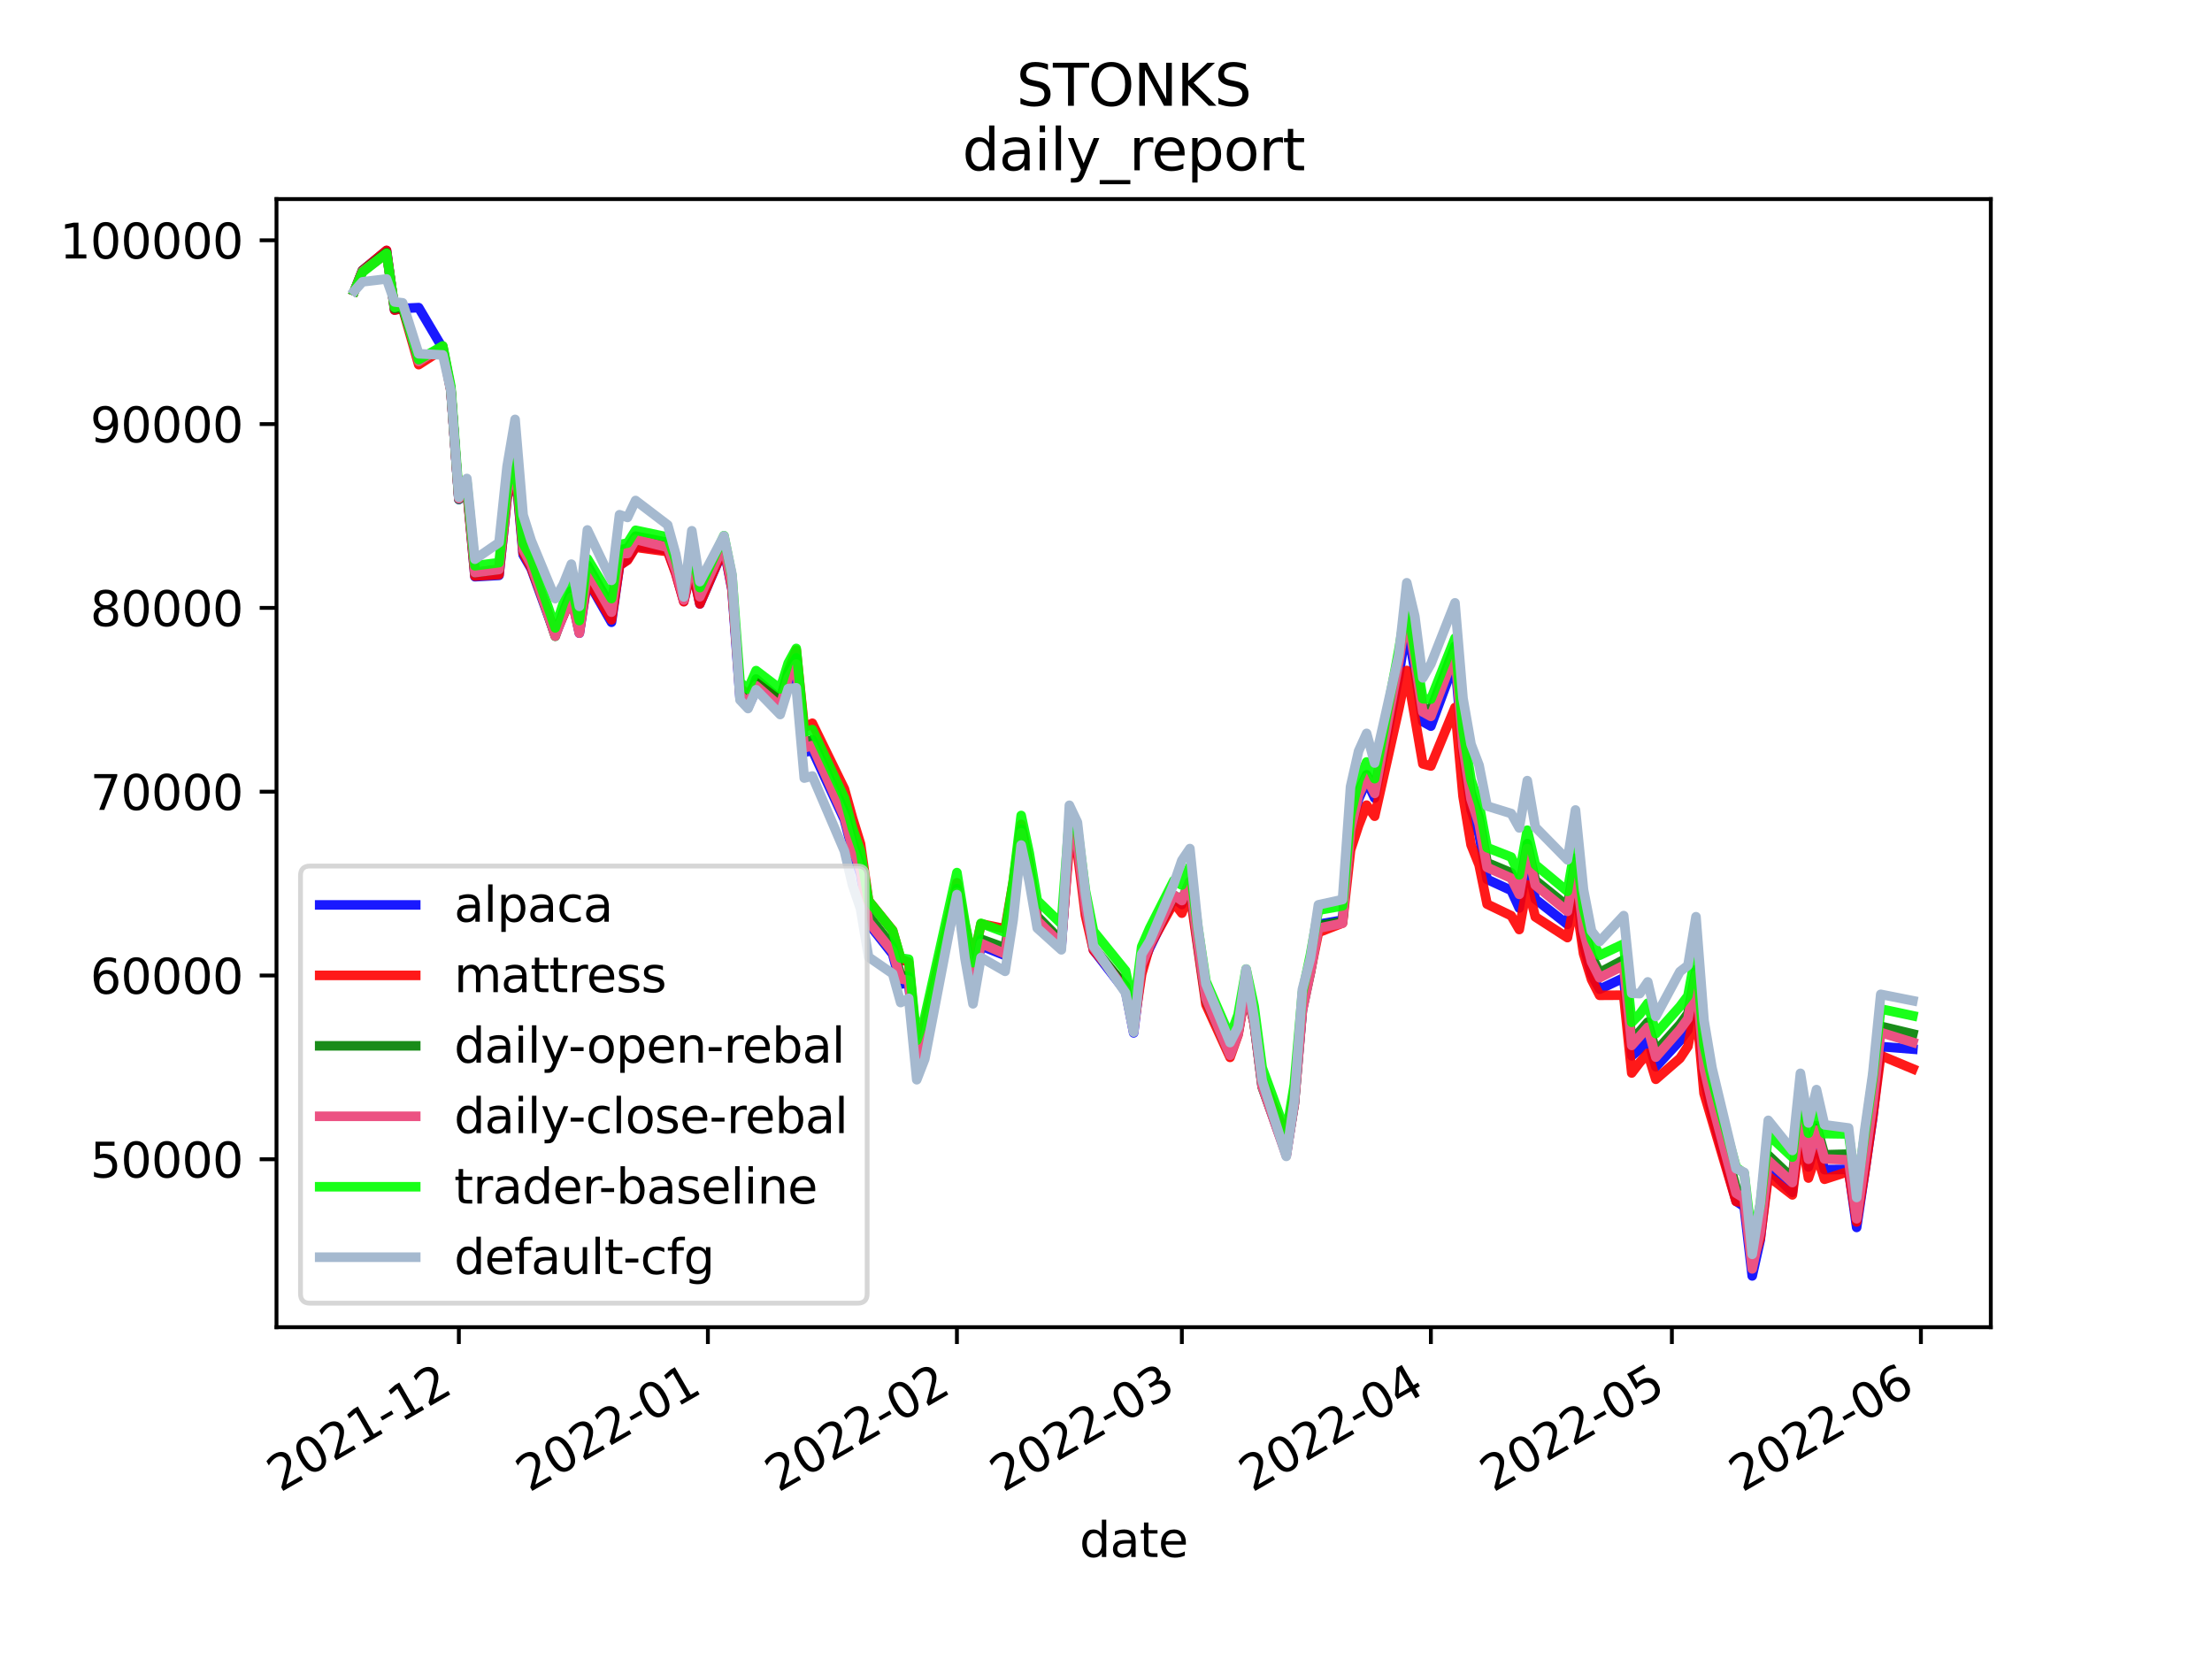 <?xml version="1.0" encoding="utf-8" standalone="no"?>
<!DOCTYPE svg PUBLIC "-//W3C//DTD SVG 1.1//EN"
  "http://www.w3.org/Graphics/SVG/1.1/DTD/svg11.dtd">
<svg height="345.6pt" version="1.1" viewBox="0 0 460.8 345.6" width="460.8pt" xmlns="http://www.w3.org/2000/svg" xmlns:xlink="http://www.w3.org/1999/xlink">
 <defs>
  <style type="text/css">*{stroke-linecap:butt;stroke-linejoin:round;}</style>
 </defs>
 <g id="figure_1">
  <g id="patch_1">
   <path d="M 0 345.6 
L 460.8 345.6 
L 460.8 0 
L 0 0 
z
" style="fill:#ffffff;"/>
  </g>
  <g id="axes_1">
   <g id="patch_2">
    <path d="M 57.6 276.48 
L 414.72 276.48 
L 414.72 41.472 
L 57.6 41.472 
z
" style="fill:#ffffff;"/>
   </g>
   <g id="matplotlib.axis_1">
    <g id="xtick_1">
     <g id="line2d_1">
      <defs>
       <path d="M 0 0 
L 0 3.5 
" id="m786da0895c" style="stroke:#000000;stroke-width:0.8;"/>
      </defs>
      <g>
       <use style="stroke:#000000;stroke-width:0.8;" x="95.588" xlink:href="#m786da0895c" y="276.48"/>
      </g>
     </g>
     <g id="text_1">
      <!-- 2021-12 -->
      <g transform="translate(58.363 310.952)rotate(-30)scale(0.1 -0.1)">
       <defs>
        <path d="M 1228 531 
L 3431 531 
L 3431 0 
L 469 0 
L 469 531 
Q 828 903 1448 1529 
Q 2069 2156 2228 2338 
Q 2531 2678 2651 2914 
Q 2772 3150 2772 3378 
Q 2772 3750 2511 3984 
Q 2250 4219 1831 4219 
Q 1534 4219 1204 4116 
Q 875 4013 500 3803 
L 500 4441 
Q 881 4594 1212 4672 
Q 1544 4750 1819 4750 
Q 2544 4750 2975 4387 
Q 3406 4025 3406 3419 
Q 3406 3131 3298 2873 
Q 3191 2616 2906 2266 
Q 2828 2175 2409 1742 
Q 1991 1309 1228 531 
z
" id="DejaVuSans-32" transform="scale(0.016)"/>
        <path d="M 2034 4250 
Q 1547 4250 1301 3770 
Q 1056 3291 1056 2328 
Q 1056 1369 1301 889 
Q 1547 409 2034 409 
Q 2525 409 2770 889 
Q 3016 1369 3016 2328 
Q 3016 3291 2770 3770 
Q 2525 4250 2034 4250 
z
M 2034 4750 
Q 2819 4750 3233 4129 
Q 3647 3509 3647 2328 
Q 3647 1150 3233 529 
Q 2819 -91 2034 -91 
Q 1250 -91 836 529 
Q 422 1150 422 2328 
Q 422 3509 836 4129 
Q 1250 4750 2034 4750 
z
" id="DejaVuSans-30" transform="scale(0.016)"/>
        <path d="M 794 531 
L 1825 531 
L 1825 4091 
L 703 3866 
L 703 4441 
L 1819 4666 
L 2450 4666 
L 2450 531 
L 3481 531 
L 3481 0 
L 794 0 
L 794 531 
z
" id="DejaVuSans-31" transform="scale(0.016)"/>
        <path d="M 313 2009 
L 1997 2009 
L 1997 1497 
L 313 1497 
L 313 2009 
z
" id="DejaVuSans-2d" transform="scale(0.016)"/>
       </defs>
       <use xlink:href="#DejaVuSans-32"/>
       <use x="63.623" xlink:href="#DejaVuSans-30"/>
       <use x="127.246" xlink:href="#DejaVuSans-32"/>
       <use x="190.869" xlink:href="#DejaVuSans-31"/>
       <use x="254.492" xlink:href="#DejaVuSans-2d"/>
       <use x="290.576" xlink:href="#DejaVuSans-31"/>
       <use x="354.199" xlink:href="#DejaVuSans-32"/>
      </g>
     </g>
    </g>
    <g id="xtick_2">
     <g id="line2d_2">
      <g>
       <use style="stroke:#000000;stroke-width:0.8;" x="147.466" xlink:href="#m786da0895c" y="276.48"/>
      </g>
     </g>
     <g id="text_2">
      <!-- 2022-01 -->
      <g transform="translate(110.241 310.952)rotate(-30)scale(0.1 -0.1)">
       <use xlink:href="#DejaVuSans-32"/>
       <use x="63.623" xlink:href="#DejaVuSans-30"/>
       <use x="127.246" xlink:href="#DejaVuSans-32"/>
       <use x="190.869" xlink:href="#DejaVuSans-32"/>
       <use x="254.492" xlink:href="#DejaVuSans-2d"/>
       <use x="290.576" xlink:href="#DejaVuSans-30"/>
       <use x="354.199" xlink:href="#DejaVuSans-31"/>
      </g>
     </g>
    </g>
    <g id="xtick_3">
     <g id="line2d_3">
      <g>
       <use style="stroke:#000000;stroke-width:0.8;" x="199.344" xlink:href="#m786da0895c" y="276.48"/>
      </g>
     </g>
     <g id="text_3">
      <!-- 2022-02 -->
      <g transform="translate(162.119 310.952)rotate(-30)scale(0.1 -0.1)">
       <use xlink:href="#DejaVuSans-32"/>
       <use x="63.623" xlink:href="#DejaVuSans-30"/>
       <use x="127.246" xlink:href="#DejaVuSans-32"/>
       <use x="190.869" xlink:href="#DejaVuSans-32"/>
       <use x="254.492" xlink:href="#DejaVuSans-2d"/>
       <use x="290.576" xlink:href="#DejaVuSans-30"/>
       <use x="354.199" xlink:href="#DejaVuSans-32"/>
      </g>
     </g>
    </g>
    <g id="xtick_4">
     <g id="line2d_4">
      <g>
       <use style="stroke:#000000;stroke-width:0.8;" x="246.201" xlink:href="#m786da0895c" y="276.48"/>
      </g>
     </g>
     <g id="text_4">
      <!-- 2022-03 -->
      <g transform="translate(208.976 310.952)rotate(-30)scale(0.1 -0.1)">
       <defs>
        <path d="M 2597 2516 
Q 3050 2419 3304 2112 
Q 3559 1806 3559 1356 
Q 3559 666 3084 287 
Q 2609 -91 1734 -91 
Q 1441 -91 1130 -33 
Q 819 25 488 141 
L 488 750 
Q 750 597 1062 519 
Q 1375 441 1716 441 
Q 2309 441 2620 675 
Q 2931 909 2931 1356 
Q 2931 1769 2642 2001 
Q 2353 2234 1838 2234 
L 1294 2234 
L 1294 2753 
L 1863 2753 
Q 2328 2753 2575 2939 
Q 2822 3125 2822 3475 
Q 2822 3834 2567 4026 
Q 2313 4219 1838 4219 
Q 1578 4219 1281 4162 
Q 984 4106 628 3988 
L 628 4550 
Q 988 4650 1302 4700 
Q 1616 4750 1894 4750 
Q 2613 4750 3031 4423 
Q 3450 4097 3450 3541 
Q 3450 3153 3228 2886 
Q 3006 2619 2597 2516 
z
" id="DejaVuSans-33" transform="scale(0.016)"/>
       </defs>
       <use xlink:href="#DejaVuSans-32"/>
       <use x="63.623" xlink:href="#DejaVuSans-30"/>
       <use x="127.246" xlink:href="#DejaVuSans-32"/>
       <use x="190.869" xlink:href="#DejaVuSans-32"/>
       <use x="254.492" xlink:href="#DejaVuSans-2d"/>
       <use x="290.576" xlink:href="#DejaVuSans-30"/>
       <use x="354.199" xlink:href="#DejaVuSans-33"/>
      </g>
     </g>
    </g>
    <g id="xtick_5">
     <g id="line2d_5">
      <g>
       <use style="stroke:#000000;stroke-width:0.8;" x="298.079" xlink:href="#m786da0895c" y="276.48"/>
      </g>
     </g>
     <g id="text_5">
      <!-- 2022-04 -->
      <g transform="translate(260.854 310.952)rotate(-30)scale(0.1 -0.1)">
       <defs>
        <path d="M 2419 4116 
L 825 1625 
L 2419 1625 
L 2419 4116 
z
M 2253 4666 
L 3047 4666 
L 3047 1625 
L 3713 1625 
L 3713 1100 
L 3047 1100 
L 3047 0 
L 2419 0 
L 2419 1100 
L 313 1100 
L 313 1709 
L 2253 4666 
z
" id="DejaVuSans-34" transform="scale(0.016)"/>
       </defs>
       <use xlink:href="#DejaVuSans-32"/>
       <use x="63.623" xlink:href="#DejaVuSans-30"/>
       <use x="127.246" xlink:href="#DejaVuSans-32"/>
       <use x="190.869" xlink:href="#DejaVuSans-32"/>
       <use x="254.492" xlink:href="#DejaVuSans-2d"/>
       <use x="290.576" xlink:href="#DejaVuSans-30"/>
       <use x="354.199" xlink:href="#DejaVuSans-34"/>
      </g>
     </g>
    </g>
    <g id="xtick_6">
     <g id="line2d_6">
      <g>
       <use style="stroke:#000000;stroke-width:0.8;" x="348.283" xlink:href="#m786da0895c" y="276.48"/>
      </g>
     </g>
     <g id="text_6">
      <!-- 2022-05 -->
      <g transform="translate(311.058 310.952)rotate(-30)scale(0.1 -0.1)">
       <defs>
        <path d="M 691 4666 
L 3169 4666 
L 3169 4134 
L 1269 4134 
L 1269 2991 
Q 1406 3038 1543 3061 
Q 1681 3084 1819 3084 
Q 2600 3084 3056 2656 
Q 3513 2228 3513 1497 
Q 3513 744 3044 326 
Q 2575 -91 1722 -91 
Q 1428 -91 1123 -41 
Q 819 9 494 109 
L 494 744 
Q 775 591 1075 516 
Q 1375 441 1709 441 
Q 2250 441 2565 725 
Q 2881 1009 2881 1497 
Q 2881 1984 2565 2268 
Q 2250 2553 1709 2553 
Q 1456 2553 1204 2497 
Q 953 2441 691 2322 
L 691 4666 
z
" id="DejaVuSans-35" transform="scale(0.016)"/>
       </defs>
       <use xlink:href="#DejaVuSans-32"/>
       <use x="63.623" xlink:href="#DejaVuSans-30"/>
       <use x="127.246" xlink:href="#DejaVuSans-32"/>
       <use x="190.869" xlink:href="#DejaVuSans-32"/>
       <use x="254.492" xlink:href="#DejaVuSans-2d"/>
       <use x="290.576" xlink:href="#DejaVuSans-30"/>
       <use x="354.199" xlink:href="#DejaVuSans-35"/>
      </g>
     </g>
    </g>
    <g id="xtick_7">
     <g id="line2d_7">
      <g>
       <use style="stroke:#000000;stroke-width:0.8;" x="400.161" xlink:href="#m786da0895c" y="276.48"/>
      </g>
     </g>
     <g id="text_7">
      <!-- 2022-06 -->
      <g transform="translate(362.936 310.952)rotate(-30)scale(0.1 -0.1)">
       <defs>
        <path d="M 2113 2584 
Q 1688 2584 1439 2293 
Q 1191 2003 1191 1497 
Q 1191 994 1439 701 
Q 1688 409 2113 409 
Q 2538 409 2786 701 
Q 3034 994 3034 1497 
Q 3034 2003 2786 2293 
Q 2538 2584 2113 2584 
z
M 3366 4563 
L 3366 3988 
Q 3128 4100 2886 4159 
Q 2644 4219 2406 4219 
Q 1781 4219 1451 3797 
Q 1122 3375 1075 2522 
Q 1259 2794 1537 2939 
Q 1816 3084 2150 3084 
Q 2853 3084 3261 2657 
Q 3669 2231 3669 1497 
Q 3669 778 3244 343 
Q 2819 -91 2113 -91 
Q 1303 -91 875 529 
Q 447 1150 447 2328 
Q 447 3434 972 4092 
Q 1497 4750 2381 4750 
Q 2619 4750 2861 4703 
Q 3103 4656 3366 4563 
z
" id="DejaVuSans-36" transform="scale(0.016)"/>
       </defs>
       <use xlink:href="#DejaVuSans-32"/>
       <use x="63.623" xlink:href="#DejaVuSans-30"/>
       <use x="127.246" xlink:href="#DejaVuSans-32"/>
       <use x="190.869" xlink:href="#DejaVuSans-32"/>
       <use x="254.492" xlink:href="#DejaVuSans-2d"/>
       <use x="290.576" xlink:href="#DejaVuSans-30"/>
       <use x="354.199" xlink:href="#DejaVuSans-36"/>
      </g>
     </g>
    </g>
    <g id="text_8">
     <!-- date -->
     <g transform="translate(224.885 324.351)scale(0.1 -0.1)">
      <defs>
       <path d="M 2906 2969 
L 2906 4863 
L 3481 4863 
L 3481 0 
L 2906 0 
L 2906 525 
Q 2725 213 2448 61 
Q 2172 -91 1784 -91 
Q 1150 -91 751 415 
Q 353 922 353 1747 
Q 353 2572 751 3078 
Q 1150 3584 1784 3584 
Q 2172 3584 2448 3432 
Q 2725 3281 2906 2969 
z
M 947 1747 
Q 947 1113 1208 752 
Q 1469 391 1925 391 
Q 2381 391 2643 752 
Q 2906 1113 2906 1747 
Q 2906 2381 2643 2742 
Q 2381 3103 1925 3103 
Q 1469 3103 1208 2742 
Q 947 2381 947 1747 
z
" id="DejaVuSans-64" transform="scale(0.016)"/>
       <path d="M 2194 1759 
Q 1497 1759 1228 1600 
Q 959 1441 959 1056 
Q 959 750 1161 570 
Q 1363 391 1709 391 
Q 2188 391 2477 730 
Q 2766 1069 2766 1631 
L 2766 1759 
L 2194 1759 
z
M 3341 1997 
L 3341 0 
L 2766 0 
L 2766 531 
Q 2569 213 2275 61 
Q 1981 -91 1556 -91 
Q 1019 -91 701 211 
Q 384 513 384 1019 
Q 384 1609 779 1909 
Q 1175 2209 1959 2209 
L 2766 2209 
L 2766 2266 
Q 2766 2663 2505 2880 
Q 2244 3097 1772 3097 
Q 1472 3097 1187 3025 
Q 903 2953 641 2809 
L 641 3341 
Q 956 3463 1253 3523 
Q 1550 3584 1831 3584 
Q 2591 3584 2966 3190 
Q 3341 2797 3341 1997 
z
" id="DejaVuSans-61" transform="scale(0.016)"/>
       <path d="M 1172 4494 
L 1172 3500 
L 2356 3500 
L 2356 3053 
L 1172 3053 
L 1172 1153 
Q 1172 725 1289 603 
Q 1406 481 1766 481 
L 2356 481 
L 2356 0 
L 1766 0 
Q 1100 0 847 248 
Q 594 497 594 1153 
L 594 3053 
L 172 3053 
L 172 3500 
L 594 3500 
L 594 4494 
L 1172 4494 
z
" id="DejaVuSans-74" transform="scale(0.016)"/>
       <path d="M 3597 1894 
L 3597 1613 
L 953 1613 
Q 991 1019 1311 708 
Q 1631 397 2203 397 
Q 2534 397 2845 478 
Q 3156 559 3463 722 
L 3463 178 
Q 3153 47 2828 -22 
Q 2503 -91 2169 -91 
Q 1331 -91 842 396 
Q 353 884 353 1716 
Q 353 2575 817 3079 
Q 1281 3584 2069 3584 
Q 2775 3584 3186 3129 
Q 3597 2675 3597 1894 
z
M 3022 2063 
Q 3016 2534 2758 2815 
Q 2500 3097 2075 3097 
Q 1594 3097 1305 2825 
Q 1016 2553 972 2059 
L 3022 2063 
z
" id="DejaVuSans-65" transform="scale(0.016)"/>
      </defs>
      <use xlink:href="#DejaVuSans-64"/>
      <use x="63.477" xlink:href="#DejaVuSans-61"/>
      <use x="124.756" xlink:href="#DejaVuSans-74"/>
      <use x="163.965" xlink:href="#DejaVuSans-65"/>
     </g>
    </g>
   </g>
   <g id="matplotlib.axis_2">
    <g id="ytick_1">
     <g id="line2d_8">
      <defs>
       <path d="M 0 0 
L -3.5 0 
" id="m8343341ae9" style="stroke:#000000;stroke-width:0.8;"/>
      </defs>
      <g>
       <use style="stroke:#000000;stroke-width:0.8;" x="57.6" xlink:href="#m8343341ae9" y="241.497"/>
      </g>
     </g>
     <g id="text_9">
      <!-- 50000 -->
      <g transform="translate(18.788 245.296)scale(0.1 -0.1)">
       <use xlink:href="#DejaVuSans-35"/>
       <use x="63.623" xlink:href="#DejaVuSans-30"/>
       <use x="127.246" xlink:href="#DejaVuSans-30"/>
       <use x="190.869" xlink:href="#DejaVuSans-30"/>
       <use x="254.492" xlink:href="#DejaVuSans-30"/>
      </g>
     </g>
    </g>
    <g id="ytick_2">
     <g id="line2d_9">
      <g>
       <use style="stroke:#000000;stroke-width:0.8;" x="57.6" xlink:href="#m8343341ae9" y="203.208"/>
      </g>
     </g>
     <g id="text_10">
      <!-- 60000 -->
      <g transform="translate(18.788 207.007)scale(0.1 -0.1)">
       <use xlink:href="#DejaVuSans-36"/>
       <use x="63.623" xlink:href="#DejaVuSans-30"/>
       <use x="127.246" xlink:href="#DejaVuSans-30"/>
       <use x="190.869" xlink:href="#DejaVuSans-30"/>
       <use x="254.492" xlink:href="#DejaVuSans-30"/>
      </g>
     </g>
    </g>
    <g id="ytick_3">
     <g id="line2d_10">
      <g>
       <use style="stroke:#000000;stroke-width:0.8;" x="57.6" xlink:href="#m8343341ae9" y="164.919"/>
      </g>
     </g>
     <g id="text_11">
      <!-- 70000 -->
      <g transform="translate(18.788 168.718)scale(0.1 -0.1)">
       <defs>
        <path d="M 525 4666 
L 3525 4666 
L 3525 4397 
L 1831 0 
L 1172 0 
L 2766 4134 
L 525 4134 
L 525 4666 
z
" id="DejaVuSans-37" transform="scale(0.016)"/>
       </defs>
       <use xlink:href="#DejaVuSans-37"/>
       <use x="63.623" xlink:href="#DejaVuSans-30"/>
       <use x="127.246" xlink:href="#DejaVuSans-30"/>
       <use x="190.869" xlink:href="#DejaVuSans-30"/>
       <use x="254.492" xlink:href="#DejaVuSans-30"/>
      </g>
     </g>
    </g>
    <g id="ytick_4">
     <g id="line2d_11">
      <g>
       <use style="stroke:#000000;stroke-width:0.8;" x="57.6" xlink:href="#m8343341ae9" y="126.63"/>
      </g>
     </g>
     <g id="text_12">
      <!-- 80000 -->
      <g transform="translate(18.788 130.429)scale(0.1 -0.1)">
       <defs>
        <path d="M 2034 2216 
Q 1584 2216 1326 1975 
Q 1069 1734 1069 1313 
Q 1069 891 1326 650 
Q 1584 409 2034 409 
Q 2484 409 2743 651 
Q 3003 894 3003 1313 
Q 3003 1734 2745 1975 
Q 2488 2216 2034 2216 
z
M 1403 2484 
Q 997 2584 770 2862 
Q 544 3141 544 3541 
Q 544 4100 942 4425 
Q 1341 4750 2034 4750 
Q 2731 4750 3128 4425 
Q 3525 4100 3525 3541 
Q 3525 3141 3298 2862 
Q 3072 2584 2669 2484 
Q 3125 2378 3379 2068 
Q 3634 1759 3634 1313 
Q 3634 634 3220 271 
Q 2806 -91 2034 -91 
Q 1263 -91 848 271 
Q 434 634 434 1313 
Q 434 1759 690 2068 
Q 947 2378 1403 2484 
z
M 1172 3481 
Q 1172 3119 1398 2916 
Q 1625 2713 2034 2713 
Q 2441 2713 2670 2916 
Q 2900 3119 2900 3481 
Q 2900 3844 2670 4047 
Q 2441 4250 2034 4250 
Q 1625 4250 1398 4047 
Q 1172 3844 1172 3481 
z
" id="DejaVuSans-38" transform="scale(0.016)"/>
       </defs>
       <use xlink:href="#DejaVuSans-38"/>
       <use x="63.623" xlink:href="#DejaVuSans-30"/>
       <use x="127.246" xlink:href="#DejaVuSans-30"/>
       <use x="190.869" xlink:href="#DejaVuSans-30"/>
       <use x="254.492" xlink:href="#DejaVuSans-30"/>
      </g>
     </g>
    </g>
    <g id="ytick_5">
     <g id="line2d_12">
      <g>
       <use style="stroke:#000000;stroke-width:0.8;" x="57.6" xlink:href="#m8343341ae9" y="88.341"/>
      </g>
     </g>
     <g id="text_13">
      <!-- 90000 -->
      <g transform="translate(18.788 92.14)scale(0.1 -0.1)">
       <defs>
        <path d="M 703 97 
L 703 672 
Q 941 559 1184 500 
Q 1428 441 1663 441 
Q 2288 441 2617 861 
Q 2947 1281 2994 2138 
Q 2813 1869 2534 1725 
Q 2256 1581 1919 1581 
Q 1219 1581 811 2004 
Q 403 2428 403 3163 
Q 403 3881 828 4315 
Q 1253 4750 1959 4750 
Q 2769 4750 3195 4129 
Q 3622 3509 3622 2328 
Q 3622 1225 3098 567 
Q 2575 -91 1691 -91 
Q 1453 -91 1209 -44 
Q 966 3 703 97 
z
M 1959 2075 
Q 2384 2075 2632 2365 
Q 2881 2656 2881 3163 
Q 2881 3666 2632 3958 
Q 2384 4250 1959 4250 
Q 1534 4250 1286 3958 
Q 1038 3666 1038 3163 
Q 1038 2656 1286 2365 
Q 1534 2075 1959 2075 
z
" id="DejaVuSans-39" transform="scale(0.016)"/>
       </defs>
       <use xlink:href="#DejaVuSans-39"/>
       <use x="63.623" xlink:href="#DejaVuSans-30"/>
       <use x="127.246" xlink:href="#DejaVuSans-30"/>
       <use x="190.869" xlink:href="#DejaVuSans-30"/>
       <use x="254.492" xlink:href="#DejaVuSans-30"/>
      </g>
     </g>
    </g>
    <g id="ytick_6">
     <g id="line2d_13">
      <g>
       <use style="stroke:#000000;stroke-width:0.8;" x="57.6" xlink:href="#m8343341ae9" y="50.052"/>
      </g>
     </g>
     <g id="text_14">
      <!-- 100000 -->
      <g transform="translate(12.425 53.851)scale(0.1 -0.1)">
       <use xlink:href="#DejaVuSans-31"/>
       <use x="63.623" xlink:href="#DejaVuSans-30"/>
       <use x="127.246" xlink:href="#DejaVuSans-30"/>
       <use x="190.869" xlink:href="#DejaVuSans-30"/>
       <use x="254.492" xlink:href="#DejaVuSans-30"/>
       <use x="318.115" xlink:href="#DejaVuSans-30"/>
      </g>
     </g>
    </g>
   </g>
   <g id="line2d_14">
    <path clip-path="url(#paa97257743)" d="M 73.833 60.606 
L 75.506 56.313 
L 80.527 52.203 
L 82.2 64.555 
L 83.874 64.247 
L 87.221 64.082 
L 92.241 72.578 
L 93.914 81.186 
L 95.588 104.055 
L 97.261 101.66 
L 98.935 120.144 
L 103.955 119.858 
L 105.629 103.872 
L 107.302 96.98 
L 108.976 115.575 
L 110.649 118.455 
L 115.67 132.344 
L 119.017 124.069 
L 120.69 131.906 
L 122.364 120.859 
L 127.384 129.628 
L 129.057 117.819 
L 130.731 116.537 
L 132.404 113.759 
L 139.098 114.593 
L 140.772 119.305 
L 142.445 125.233 
L 144.119 118.007 
L 145.792 125.798 
L 150.813 114.206 
L 152.486 122.826 
L 154.16 145.34 
L 155.833 147.283 
L 157.507 143.732 
L 162.527 148.107 
L 164.2 142.156 
L 165.874 139.158 
L 167.547 156.749 
L 169.221 156.294 
L 175.915 170.784 
L 177.588 177.221 
L 179.262 182.201 
L 180.935 192.411 
L 185.956 198.77 
L 187.629 205.003 
L 189.303 204.781 
L 190.976 221.687 
L 192.65 216.895 
L 199.344 186.197 
L 201.017 196.946 
L 202.69 205.339 
L 204.364 197.04 
L 209.384 199.041 
L 211.058 188.115 
L 212.731 174.168 
L 214.405 182.006 
L 216.078 192.309 
L 221.099 197.013 
L 222.772 174.064 
L 224.446 176.322 
L 226.119 189.43 
L 227.793 197.9 
L 234.487 206.543 
L 236.16 215.168 
L 237.833 201.403 
L 239.507 197.455 
L 244.527 187.121 
L 246.201 188.425 
L 247.874 184.475 
L 249.548 197.094 
L 251.221 208.518 
L 256.242 219.645 
L 257.915 215.035 
L 259.589 205.705 
L 261.262 213.019 
L 262.936 226.285 
L 267.956 240.512 
L 269.63 229.754 
L 271.303 210.35 
L 272.976 202.09 
L 274.65 192.535 
L 279.67 191.675 
L 281.344 173.226 
L 283.017 166.464 
L 284.691 162.663 
L 286.364 166.253 
L 291.385 140.846 
L 293.058 130.269 
L 294.732 139.645 
L 296.405 150.341 
L 298.079 151.267 
L 303.099 137.694 
L 304.773 157.057 
L 306.446 168.683 
L 308.12 173.867 
L 309.793 183.182 
L 314.813 185.493 
L 316.487 189.171 
L 318.16 179.656 
L 319.834 187.306 
L 326.528 192.57 
L 328.201 183.271 
L 329.875 196.714 
L 331.548 203.06 
L 333.222 206.081 
L 338.242 203.711 
L 339.916 219.959 
L 341.589 218.562 
L 343.263 216.194 
L 344.936 222.237 
L 349.956 216.81 
L 351.63 214.566 
L 353.303 205.54 
L 354.977 224.702 
L 356.65 232.172 
L 361.671 250.234 
L 363.344 251.362 
L 365.018 265.798 
L 366.691 258.315 
L 368.365 243.463 
L 373.385 248.394 
L 375.059 233.633 
L 376.732 243.103 
L 378.406 237.446 
L 380.079 243.654 
L 385.099 243.607 
L 386.773 255.696 
L 390.12 232.883 
L 391.793 218.013 
L 398.487 218.555 
L 398.487 218.555 
" style="fill:none;stroke:#0000ff;stroke-linecap:square;stroke-opacity:0.9;stroke-width:2;"/>
   </g>
   <g id="line2d_15">
    <path clip-path="url(#paa97257743)" d="M 73.833 60.606 
L 75.506 56.338 
L 80.527 52.154 
L 82.2 64.61 
L 83.874 64.2 
L 87.221 75.964 
L 92.241 72.736 
L 93.914 81.4 
L 95.588 103.839 
L 97.261 101.929 
L 98.935 120.007 
L 103.955 119.696 
L 105.629 103.85 
L 107.302 96.624 
L 108.976 115.137 
L 110.649 118.256 
L 115.67 131.888 
L 117.343 128.282 
L 119.017 124.079 
L 120.69 131.678 
L 122.364 120.679 
L 127.384 129.117 
L 129.057 117.798 
L 130.731 116.705 
L 132.404 114.011 
L 139.098 114.919 
L 140.772 119.495 
L 142.445 125.357 
L 144.119 118.06 
L 145.792 125.799 
L 150.813 114.027 
L 152.486 122.66 
L 154.16 143.295 
L 155.833 144.857 
L 157.507 142.082 
L 162.527 145.835 
L 164.2 139.784 
L 165.874 135.439 
L 167.547 151.614 
L 169.221 150.662 
L 175.915 164.361 
L 177.588 170.368 
L 179.262 175.785 
L 180.935 187.627 
L 185.956 193.826 
L 187.629 199.815 
L 189.303 200.453 
L 190.976 217.862 
L 192.65 213.128 
L 199.344 183.893 
L 201.017 192.686 
L 202.69 200.36 
L 204.364 192.459 
L 209.384 193.486 
L 211.058 183.814 
L 212.731 171.728 
L 214.405 179.851 
L 216.078 191.918 
L 221.099 196.185 
L 222.772 176.021 
L 224.446 177.465 
L 226.119 190.732 
L 227.793 197.944 
L 234.487 205.403 
L 236.16 214.058 
L 237.833 202.918 
L 239.507 197.06 
L 244.527 188.029 
L 246.201 190.227 
L 247.874 185.828 
L 251.221 209.282 
L 256.242 220.273 
L 257.915 215.541 
L 259.589 205.992 
L 261.262 213.165 
L 262.936 224.875 
L 267.956 236.634 
L 269.63 227.272 
L 271.303 209.54 
L 272.976 202.466 
L 274.65 194.247 
L 279.67 192.299 
L 281.344 177.096 
L 283.017 171.977 
L 284.691 167.726 
L 286.364 170.034 
L 291.385 147.742 
L 293.058 139.67 
L 296.405 159.127 
L 298.079 159.577 
L 303.099 147.394 
L 304.773 165.87 
L 306.446 175.995 
L 308.12 180.18 
L 309.793 188.349 
L 314.813 190.759 
L 316.487 193.639 
L 318.16 184.335 
L 319.834 191 
L 326.528 195.322 
L 328.201 187.132 
L 329.875 198.644 
L 331.548 204.059 
L 333.222 207.342 
L 338.242 207.311 
L 339.916 223.525 
L 341.589 221.331 
L 343.263 219.419 
L 344.936 224.833 
L 349.956 220.477 
L 351.63 217.958 
L 353.303 209.328 
L 354.977 227.765 
L 361.671 250.301 
L 363.344 250.488 
L 365.018 263.076 
L 366.691 257.984 
L 368.365 245.048 
L 373.385 248.916 
L 375.059 235.805 
L 376.732 245.41 
L 378.406 240.429 
L 380.079 245.66 
L 385.099 244.038 
L 386.773 254.564 
L 388.446 244.344 
L 390.12 232.701 
L 391.793 219.874 
L 398.487 222.664 
L 398.487 222.664 
" style="fill:none;stroke:#ff0000;stroke-linecap:square;stroke-opacity:0.9;stroke-width:2;"/>
   </g>
   <g id="line2d_16">
    <path clip-path="url(#paa97257743)" d="M 73.833 60.606 
L 75.506 56.43 
L 80.527 52.637 
L 82.2 64.258 
L 83.874 63.961 
L 87.221 75.229 
L 92.241 72.358 
L 93.914 81.102 
L 95.588 104.016 
L 97.261 101.508 
L 98.935 119.282 
L 103.955 118.578 
L 105.629 102.843 
L 107.302 95.365 
L 108.976 114.48 
L 110.649 117.51 
L 115.67 132.549 
L 117.343 127.459 
L 119.017 123.107 
L 120.69 131.146 
L 122.364 117.733 
L 127.384 126.523 
L 129.057 114.565 
L 130.731 114.217 
L 132.404 111.685 
L 139.098 113.02 
L 140.772 118.242 
L 142.445 124.203 
L 144.119 115.403 
L 145.792 123.724 
L 150.813 112.814 
L 152.486 121.507 
L 154.16 144.083 
L 155.833 145.902 
L 157.507 141.463 
L 162.527 145.772 
L 164.2 139.972 
L 165.874 137.047 
L 167.547 154.96 
L 169.221 154.09 
L 175.915 168.953 
L 177.588 175.188 
L 179.262 180.15 
L 180.935 190.766 
L 185.956 197.219 
L 187.629 203.173 
L 189.303 203.441 
L 190.976 220.505 
L 192.65 215.724 
L 199.344 185.112 
L 201.017 195.661 
L 202.69 204.378 
L 204.364 195.651 
L 209.384 197.454 
L 211.058 186.803 
L 212.731 172.712 
L 214.405 180.653 
L 216.078 190.9 
L 221.099 195.994 
L 222.772 172.918 
L 224.446 175.247 
L 226.119 188.618 
L 227.793 197.313 
L 234.487 205.524 
L 236.16 214.23 
L 237.833 200.642 
L 239.507 196.708 
L 244.527 186.517 
L 246.201 187.385 
L 247.874 183.681 
L 249.548 196.622 
L 251.221 208.078 
L 256.242 219.711 
L 257.915 215.222 
L 259.589 205.378 
L 261.262 213.131 
L 262.936 226.456 
L 267.956 240.34 
L 269.63 229.934 
L 271.303 210.407 
L 272.976 202.59 
L 274.65 192.834 
L 279.67 191.996 
L 281.344 172.448 
L 283.017 164.998 
L 284.691 161.396 
L 286.364 164.712 
L 291.385 137.437 
L 293.058 127.041 
L 294.732 136.829 
L 296.405 147.623 
L 298.079 147.749 
L 303.099 134.59 
L 304.773 154.228 
L 306.446 165.052 
L 308.12 170.196 
L 309.793 179.728 
L 314.813 181.814 
L 316.487 185.293 
L 318.16 175.752 
L 319.834 183.383 
L 326.528 188.756 
L 328.201 178.767 
L 329.875 192.709 
L 331.548 199.122 
L 333.222 202.596 
L 338.242 199.944 
L 339.916 216.823 
L 343.263 212.935 
L 344.936 219.022 
L 349.956 213.416 
L 351.63 211.127 
L 353.303 202.014 
L 354.977 221.351 
L 356.65 228.74 
L 361.671 247.531 
L 363.344 248.941 
L 365.018 263.464 
L 366.691 255.781 
L 368.365 240.67 
L 373.385 245.429 
L 375.059 230.638 
L 376.732 240.339 
L 378.406 234.472 
L 380.079 240.559 
L 385.099 240.427 
L 386.773 252.997 
L 388.446 240.5 
L 390.12 228.858 
L 391.793 213.792 
L 398.487 215.389 
L 398.487 215.389 
" style="fill:none;stroke:#008000;stroke-linecap:square;stroke-opacity:0.9;stroke-width:2;"/>
   </g>
   <g id="line2d_17">
    <path clip-path="url(#paa97257743)" d="M 73.833 60.606 
L 75.506 56.552 
L 80.527 52.842 
L 82.2 63.988 
L 83.874 63.45 
L 87.221 75.319 
L 92.241 72.148 
L 93.914 81.007 
L 95.588 103.88 
L 97.261 101.385 
L 98.935 119.285 
L 103.955 118.633 
L 105.629 102.932 
L 107.302 95.29 
L 108.976 114.502 
L 110.649 117.631 
L 115.67 132.498 
L 117.343 128.153 
L 119.017 124.46 
L 120.69 131.904 
L 122.364 118.766 
L 127.384 127.53 
L 129.057 115.318 
L 130.731 115.299 
L 132.404 112.369 
L 139.098 114.031 
L 140.772 118.782 
L 142.445 125.009 
L 144.119 116.001 
L 145.792 124.317 
L 150.813 113.452 
L 152.486 122.112 
L 154.16 144.794 
L 155.833 146.516 
L 157.507 142.862 
L 162.527 147.157 
L 164.2 141.256 
L 165.874 138.341 
L 167.547 155.789 
L 169.221 155.309 
L 175.915 170.269 
L 177.588 176.667 
L 179.262 181.262 
L 180.935 192.047 
L 185.956 198.253 
L 187.629 203.91 
L 189.303 204.224 
L 190.976 221.348 
L 192.65 216.508 
L 199.344 185.946 
L 201.017 196.744 
L 202.69 205.296 
L 204.364 196.517 
L 209.384 198.699 
L 211.058 187.874 
L 212.731 173.493 
L 214.405 181.42 
L 216.078 191.782 
L 221.099 196.622 
L 222.772 173.956 
L 224.446 175.901 
L 226.119 189.044 
L 227.793 197.476 
L 234.487 206.368 
L 236.16 214.772 
L 237.833 200.956 
L 239.507 196.861 
L 244.527 186.452 
L 246.201 187.605 
L 247.874 183.622 
L 249.548 196.558 
L 251.221 208.008 
L 256.242 219.831 
L 257.915 215.481 
L 259.589 205.563 
L 261.262 213.145 
L 262.936 226.33 
L 267.956 240.749 
L 269.63 229.948 
L 271.303 210.627 
L 272.976 202.593 
L 274.65 193.377 
L 279.67 192.322 
L 281.344 172.954 
L 283.017 165.623 
L 284.691 161.996 
L 286.364 165.282 
L 291.385 137.955 
L 293.058 127.403 
L 294.732 137.488 
L 296.405 148.317 
L 298.079 149.232 
L 303.099 136.027 
L 304.773 155.47 
L 306.446 166.474 
L 308.12 171.631 
L 309.793 180.688 
L 314.813 182.941 
L 316.487 186.308 
L 318.16 176.782 
L 319.834 184.381 
L 326.528 189.853 
L 328.201 180.052 
L 329.875 193.844 
L 331.548 200.365 
L 333.222 203.687 
L 338.242 201.126 
L 339.916 217.775 
L 343.263 214.001 
L 344.936 220.223 
L 349.956 214.493 
L 351.63 212.194 
L 353.303 203.07 
L 354.977 222.497 
L 356.65 229.749 
L 361.671 248.562 
L 363.344 249.613 
L 365.018 264.332 
L 366.691 256.612 
L 368.365 241.758 
L 373.385 246.349 
L 375.059 231.885 
L 376.732 241.486 
L 378.406 235.424 
L 380.079 241.429 
L 385.099 241.625 
L 386.773 253.892 
L 390.12 229.873 
L 391.793 215.085 
L 398.487 217.144 
L 398.487 217.144 
" style="fill:none;stroke:#ec5283;stroke-linecap:square;stroke-width:2;"/>
   </g>
   <g id="line2d_18">
    <path clip-path="url(#paa97257743)" d="M 73.833 60.606 
L 75.506 56.702 
L 80.527 52.77 
L 82.2 64.033 
L 83.874 63.595 
L 87.221 74.91 
L 92.241 72.06 
L 93.914 80.442 
L 95.588 102.922 
L 97.261 100.547 
L 98.935 117.853 
L 103.955 117.208 
L 105.629 101.555 
L 107.302 94.422 
L 108.976 113.216 
L 110.649 116.17 
L 115.67 130.802 
L 117.343 125.705 
L 119.017 121.728 
L 120.69 129.282 
L 122.364 116.401 
L 127.384 124.691 
L 129.057 113.433 
L 130.731 113.141 
L 132.404 110.469 
L 139.098 111.884 
L 140.772 116.638 
L 142.445 122.637 
L 144.119 113.946 
L 145.792 122.408 
L 150.813 111.596 
L 152.486 119.989 
L 154.16 142.145 
L 155.833 143.562 
L 157.507 139.698 
L 162.527 143.515 
L 164.2 138.143 
L 165.874 135.079 
L 167.547 152.51 
L 169.221 151.987 
L 175.915 166.274 
L 177.588 172.53 
L 179.262 177.358 
L 180.935 187.63 
L 185.956 193.869 
L 187.629 199.588 
L 189.303 199.829 
L 190.976 216.738 
L 192.65 211.851 
L 199.344 181.776 
L 201.017 192.195 
L 202.69 200.552 
L 204.364 192.345 
L 209.384 194.216 
L 211.058 183.688 
L 212.731 169.878 
L 214.405 177.674 
L 216.078 187.588 
L 221.099 192.446 
L 222.772 170.339 
L 224.446 172.505 
L 226.119 185.566 
L 227.793 193.974 
L 234.487 202.237 
L 236.16 210.514 
L 237.833 197.211 
L 239.507 193.357 
L 244.527 183.446 
L 246.201 184.372 
L 247.874 180.537 
L 249.548 193.224 
L 251.221 204.406 
L 256.242 215.944 
L 257.915 211.373 
L 259.589 201.886 
L 261.262 209.626 
L 262.936 222.418 
L 267.956 236.169 
L 269.63 225.881 
L 271.303 206.84 
L 272.976 198.961 
L 274.65 189.618 
L 279.67 188.712 
L 281.344 169.913 
L 283.017 162.544 
L 284.691 158.733 
L 286.364 162.207 
L 291.385 135.526 
L 293.058 125.475 
L 296.405 145.561 
L 298.079 145.647 
L 303.099 132.938 
L 304.773 152.074 
L 306.446 162.478 
L 308.12 167.547 
L 309.793 176.571 
L 314.813 178.543 
L 316.487 182.25 
L 318.16 172.945 
L 319.834 180.13 
L 326.528 185.683 
L 328.201 176.012 
L 329.875 189.185 
L 331.548 195.67 
L 333.222 199.002 
L 338.242 196.644 
L 339.916 212.972 
L 341.589 211.281 
L 343.263 208.99 
L 344.936 215.319 
L 349.956 209.686 
L 351.63 207.447 
L 353.303 198.43 
L 354.977 217.65 
L 356.65 224.872 
L 361.671 243.18 
L 363.344 244.43 
L 365.018 258.621 
L 366.691 250.996 
L 368.365 236.384 
L 373.385 241.046 
L 375.059 226.647 
L 376.732 236.061 
L 378.406 230.33 
L 380.079 236.15 
L 385.099 236.226 
L 386.773 248.152 
L 390.12 224.655 
L 391.793 210.184 
L 398.487 211.606 
L 398.487 211.606 
" style="fill:none;stroke:#00ff00;stroke-linecap:square;stroke-opacity:0.9;stroke-width:2;"/>
   </g>
   <g id="line2d_19">
    <path clip-path="url(#paa97257743)" d="M 73.833 60.606 
L 75.506 58.71 
L 80.527 58.108 
L 82.2 62.897 
L 83.874 63.085 
L 87.221 73.695 
L 92.241 73.94 
L 93.914 81.355 
L 95.588 103.626 
L 97.261 99.677 
L 98.935 116.49 
L 103.955 113.034 
L 105.629 97.199 
L 107.302 87.369 
L 108.976 107.283 
L 110.649 112.572 
L 115.67 124.707 
L 117.343 121.714 
L 119.017 117.525 
L 120.69 126.313 
L 122.364 110.4 
L 127.384 120.901 
L 129.057 107.226 
L 130.731 107.792 
L 132.404 104.262 
L 139.098 109.36 
L 140.772 115.432 
L 142.445 124.346 
L 144.119 110.569 
L 145.792 121.161 
L 150.813 111.625 
L 152.486 119.639 
L 154.16 145.82 
L 155.833 147.603 
L 157.507 143.682 
L 162.527 148.847 
L 164.2 143.45 
L 165.874 143.285 
L 167.547 162.092 
L 169.221 161.656 
L 175.915 177.288 
L 177.588 184.356 
L 179.262 189.314 
L 180.935 199.368 
L 185.956 202.84 
L 187.629 208.852 
L 189.303 207.976 
L 190.976 224.926 
L 192.65 220.609 
L 197.67 194.46 
L 199.344 186.365 
L 201.017 199.611 
L 202.69 209.116 
L 204.364 199.471 
L 209.384 202.345 
L 211.058 191.615 
L 212.731 176.042 
L 214.405 183.671 
L 216.078 193.337 
L 221.099 197.864 
L 222.772 167.754 
L 224.446 171.3 
L 226.119 186.131 
L 227.793 197.099 
L 234.487 206.845 
L 236.16 215.026 
L 237.833 198.773 
L 239.507 196.024 
L 244.527 184.141 
L 246.201 179.241 
L 247.874 176.775 
L 249.548 192.948 
L 251.221 204.988 
L 256.242 217.185 
L 257.915 213.914 
L 259.589 201.879 
L 261.262 212.206 
L 262.936 225.038 
L 267.956 240.895 
L 269.63 229.166 
L 271.303 206.146 
L 272.976 199.656 
L 274.65 188.494 
L 279.67 187.392 
L 281.344 163.866 
L 283.017 156.475 
L 284.691 152.774 
L 286.364 158.949 
L 291.385 136.522 
L 293.058 121.403 
L 294.732 128.375 
L 296.405 141.217 
L 298.079 138.31 
L 303.099 125.587 
L 304.773 145.479 
L 306.446 155.039 
L 308.12 159.434 
L 309.793 167.918 
L 314.813 169.469 
L 316.487 172.465 
L 318.16 162.619 
L 319.834 172.304 
L 326.528 179.122 
L 328.201 168.734 
L 329.875 185.34 
L 331.548 193.96 
L 333.222 196.132 
L 338.242 190.738 
L 339.916 206.907 
L 341.589 206.985 
L 343.263 204.548 
L 344.936 211.752 
L 349.956 202.414 
L 351.63 201.111 
L 353.303 190.973 
L 354.977 212.572 
L 356.65 222.493 
L 361.671 243.457 
L 363.344 244.225 
L 365.018 261.302 
L 366.691 250.712 
L 368.365 233.391 
L 373.385 239.658 
L 375.059 223.593 
L 376.732 233.933 
L 378.406 226.985 
L 380.079 234.318 
L 385.099 234.979 
L 386.773 249.454 
L 388.446 235.452 
L 390.12 223.754 
L 391.793 207.138 
L 398.487 208.468 
L 398.487 208.468 
" style="fill:none;stroke:#a5b9cf;stroke-linecap:square;stroke-width:2;"/>
   </g>
   <g id="patch_3">
    <path d="M 57.6 276.48 
L 57.6 41.472 
" style="fill:none;stroke:#000000;stroke-linecap:square;stroke-linejoin:miter;stroke-width:0.8;"/>
   </g>
   <g id="patch_4">
    <path d="M 414.72 276.48 
L 414.72 41.472 
" style="fill:none;stroke:#000000;stroke-linecap:square;stroke-linejoin:miter;stroke-width:0.8;"/>
   </g>
   <g id="patch_5">
    <path d="M 57.6 276.48 
L 414.72 276.48 
" style="fill:none;stroke:#000000;stroke-linecap:square;stroke-linejoin:miter;stroke-width:0.8;"/>
   </g>
   <g id="patch_6">
    <path d="M 57.6 41.472 
L 414.72 41.472 
" style="fill:none;stroke:#000000;stroke-linecap:square;stroke-linejoin:miter;stroke-width:0.8;"/>
   </g>
   <g id="text_15">
    <!-- STONKS -->
    <g transform="translate(211.731 22.035)scale(0.12 -0.12)">
     <defs>
      <path d="M 3425 4513 
L 3425 3897 
Q 3066 4069 2747 4153 
Q 2428 4238 2131 4238 
Q 1616 4238 1336 4038 
Q 1056 3838 1056 3469 
Q 1056 3159 1242 3001 
Q 1428 2844 1947 2747 
L 2328 2669 
Q 3034 2534 3370 2195 
Q 3706 1856 3706 1288 
Q 3706 609 3251 259 
Q 2797 -91 1919 -91 
Q 1588 -91 1214 -16 
Q 841 59 441 206 
L 441 856 
Q 825 641 1194 531 
Q 1563 422 1919 422 
Q 2459 422 2753 634 
Q 3047 847 3047 1241 
Q 3047 1584 2836 1778 
Q 2625 1972 2144 2069 
L 1759 2144 
Q 1053 2284 737 2584 
Q 422 2884 422 3419 
Q 422 4038 858 4394 
Q 1294 4750 2059 4750 
Q 2388 4750 2728 4690 
Q 3069 4631 3425 4513 
z
" id="DejaVuSans-53" transform="scale(0.016)"/>
      <path d="M -19 4666 
L 3928 4666 
L 3928 4134 
L 2272 4134 
L 2272 0 
L 1638 0 
L 1638 4134 
L -19 4134 
L -19 4666 
z
" id="DejaVuSans-54" transform="scale(0.016)"/>
      <path d="M 2522 4238 
Q 1834 4238 1429 3725 
Q 1025 3213 1025 2328 
Q 1025 1447 1429 934 
Q 1834 422 2522 422 
Q 3209 422 3611 934 
Q 4013 1447 4013 2328 
Q 4013 3213 3611 3725 
Q 3209 4238 2522 4238 
z
M 2522 4750 
Q 3503 4750 4090 4092 
Q 4678 3434 4678 2328 
Q 4678 1225 4090 567 
Q 3503 -91 2522 -91 
Q 1538 -91 948 565 
Q 359 1222 359 2328 
Q 359 3434 948 4092 
Q 1538 4750 2522 4750 
z
" id="DejaVuSans-4f" transform="scale(0.016)"/>
      <path d="M 628 4666 
L 1478 4666 
L 3547 763 
L 3547 4666 
L 4159 4666 
L 4159 0 
L 3309 0 
L 1241 3903 
L 1241 0 
L 628 0 
L 628 4666 
z
" id="DejaVuSans-4e" transform="scale(0.016)"/>
      <path d="M 628 4666 
L 1259 4666 
L 1259 2694 
L 3353 4666 
L 4166 4666 
L 1850 2491 
L 4331 0 
L 3500 0 
L 1259 2247 
L 1259 0 
L 628 0 
L 628 4666 
z
" id="DejaVuSans-4b" transform="scale(0.016)"/>
     </defs>
     <use xlink:href="#DejaVuSans-53"/>
     <use x="63.477" xlink:href="#DejaVuSans-54"/>
     <use x="124.561" xlink:href="#DejaVuSans-4f"/>
     <use x="203.271" xlink:href="#DejaVuSans-4e"/>
     <use x="278.076" xlink:href="#DejaVuSans-4b"/>
     <use x="343.652" xlink:href="#DejaVuSans-53"/>
    </g>
    <!-- daily_report -->
    <g transform="translate(200.467 35.472)scale(0.12 -0.12)">
     <defs>
      <path d="M 603 3500 
L 1178 3500 
L 1178 0 
L 603 0 
L 603 3500 
z
M 603 4863 
L 1178 4863 
L 1178 4134 
L 603 4134 
L 603 4863 
z
" id="DejaVuSans-69" transform="scale(0.016)"/>
      <path d="M 603 4863 
L 1178 4863 
L 1178 0 
L 603 0 
L 603 4863 
z
" id="DejaVuSans-6c" transform="scale(0.016)"/>
      <path d="M 2059 -325 
Q 1816 -950 1584 -1140 
Q 1353 -1331 966 -1331 
L 506 -1331 
L 506 -850 
L 844 -850 
Q 1081 -850 1212 -737 
Q 1344 -625 1503 -206 
L 1606 56 
L 191 3500 
L 800 3500 
L 1894 763 
L 2988 3500 
L 3597 3500 
L 2059 -325 
z
" id="DejaVuSans-79" transform="scale(0.016)"/>
      <path d="M 3263 -1063 
L 3263 -1509 
L -63 -1509 
L -63 -1063 
L 3263 -1063 
z
" id="DejaVuSans-5f" transform="scale(0.016)"/>
      <path d="M 2631 2963 
Q 2534 3019 2420 3045 
Q 2306 3072 2169 3072 
Q 1681 3072 1420 2755 
Q 1159 2438 1159 1844 
L 1159 0 
L 581 0 
L 581 3500 
L 1159 3500 
L 1159 2956 
Q 1341 3275 1631 3429 
Q 1922 3584 2338 3584 
Q 2397 3584 2469 3576 
Q 2541 3569 2628 3553 
L 2631 2963 
z
" id="DejaVuSans-72" transform="scale(0.016)"/>
      <path d="M 1159 525 
L 1159 -1331 
L 581 -1331 
L 581 3500 
L 1159 3500 
L 1159 2969 
Q 1341 3281 1617 3432 
Q 1894 3584 2278 3584 
Q 2916 3584 3314 3078 
Q 3713 2572 3713 1747 
Q 3713 922 3314 415 
Q 2916 -91 2278 -91 
Q 1894 -91 1617 61 
Q 1341 213 1159 525 
z
M 3116 1747 
Q 3116 2381 2855 2742 
Q 2594 3103 2138 3103 
Q 1681 3103 1420 2742 
Q 1159 2381 1159 1747 
Q 1159 1113 1420 752 
Q 1681 391 2138 391 
Q 2594 391 2855 752 
Q 3116 1113 3116 1747 
z
" id="DejaVuSans-70" transform="scale(0.016)"/>
      <path d="M 1959 3097 
Q 1497 3097 1228 2736 
Q 959 2375 959 1747 
Q 959 1119 1226 758 
Q 1494 397 1959 397 
Q 2419 397 2687 759 
Q 2956 1122 2956 1747 
Q 2956 2369 2687 2733 
Q 2419 3097 1959 3097 
z
M 1959 3584 
Q 2709 3584 3137 3096 
Q 3566 2609 3566 1747 
Q 3566 888 3137 398 
Q 2709 -91 1959 -91 
Q 1206 -91 779 398 
Q 353 888 353 1747 
Q 353 2609 779 3096 
Q 1206 3584 1959 3584 
z
" id="DejaVuSans-6f" transform="scale(0.016)"/>
     </defs>
     <use xlink:href="#DejaVuSans-64"/>
     <use x="63.477" xlink:href="#DejaVuSans-61"/>
     <use x="124.756" xlink:href="#DejaVuSans-69"/>
     <use x="152.539" xlink:href="#DejaVuSans-6c"/>
     <use x="180.322" xlink:href="#DejaVuSans-79"/>
     <use x="239.502" xlink:href="#DejaVuSans-5f"/>
     <use x="289.502" xlink:href="#DejaVuSans-72"/>
     <use x="328.365" xlink:href="#DejaVuSans-65"/>
     <use x="389.889" xlink:href="#DejaVuSans-70"/>
     <use x="453.365" xlink:href="#DejaVuSans-6f"/>
     <use x="514.547" xlink:href="#DejaVuSans-72"/>
     <use x="555.66" xlink:href="#DejaVuSans-74"/>
    </g>
   </g>
   <g id="legend_1">
    <g id="patch_7">
     <path d="M 64.6 271.48 
L 178.644 271.48 
Q 180.644 271.48 180.644 269.48 
L 180.644 182.411 
Q 180.644 180.411 178.644 180.411 
L 64.6 180.411 
Q 62.6 180.411 62.6 182.411 
L 62.6 269.48 
Q 62.6 271.48 64.6 271.48 
z
" style="fill:#ffffff;opacity:0.8;stroke:#cccccc;stroke-linejoin:miter;"/>
    </g>
    <g id="line2d_20">
     <path d="M 66.6 188.51 
L 86.6 188.51 
" style="fill:none;stroke:#0000ff;stroke-linecap:square;stroke-opacity:0.9;stroke-width:2;"/>
    </g>
    <g id="line2d_21"/>
    <g id="text_16">
     <!-- alpaca -->
     <g transform="translate(94.6 192.01)scale(0.1 -0.1)">
      <defs>
       <path d="M 3122 3366 
L 3122 2828 
Q 2878 2963 2633 3030 
Q 2388 3097 2138 3097 
Q 1578 3097 1268 2742 
Q 959 2388 959 1747 
Q 959 1106 1268 751 
Q 1578 397 2138 397 
Q 2388 397 2633 464 
Q 2878 531 3122 666 
L 3122 134 
Q 2881 22 2623 -34 
Q 2366 -91 2075 -91 
Q 1284 -91 818 406 
Q 353 903 353 1747 
Q 353 2603 823 3093 
Q 1294 3584 2113 3584 
Q 2378 3584 2631 3529 
Q 2884 3475 3122 3366 
z
" id="DejaVuSans-63" transform="scale(0.016)"/>
      </defs>
      <use xlink:href="#DejaVuSans-61"/>
      <use x="61.279" xlink:href="#DejaVuSans-6c"/>
      <use x="89.062" xlink:href="#DejaVuSans-70"/>
      <use x="152.539" xlink:href="#DejaVuSans-61"/>
      <use x="213.818" xlink:href="#DejaVuSans-63"/>
      <use x="268.799" xlink:href="#DejaVuSans-61"/>
     </g>
    </g>
    <g id="line2d_22">
     <path d="M 66.6 203.188 
L 86.6 203.188 
" style="fill:none;stroke:#ff0000;stroke-linecap:square;stroke-opacity:0.9;stroke-width:2;"/>
    </g>
    <g id="line2d_23"/>
    <g id="text_17">
     <!-- mattress -->
     <g transform="translate(94.6 206.688)scale(0.1 -0.1)">
      <defs>
       <path d="M 3328 2828 
Q 3544 3216 3844 3400 
Q 4144 3584 4550 3584 
Q 5097 3584 5394 3201 
Q 5691 2819 5691 2113 
L 5691 0 
L 5113 0 
L 5113 2094 
Q 5113 2597 4934 2840 
Q 4756 3084 4391 3084 
Q 3944 3084 3684 2787 
Q 3425 2491 3425 1978 
L 3425 0 
L 2847 0 
L 2847 2094 
Q 2847 2600 2669 2842 
Q 2491 3084 2119 3084 
Q 1678 3084 1418 2786 
Q 1159 2488 1159 1978 
L 1159 0 
L 581 0 
L 581 3500 
L 1159 3500 
L 1159 2956 
Q 1356 3278 1631 3431 
Q 1906 3584 2284 3584 
Q 2666 3584 2933 3390 
Q 3200 3197 3328 2828 
z
" id="DejaVuSans-6d" transform="scale(0.016)"/>
       <path d="M 2834 3397 
L 2834 2853 
Q 2591 2978 2328 3040 
Q 2066 3103 1784 3103 
Q 1356 3103 1142 2972 
Q 928 2841 928 2578 
Q 928 2378 1081 2264 
Q 1234 2150 1697 2047 
L 1894 2003 
Q 2506 1872 2764 1633 
Q 3022 1394 3022 966 
Q 3022 478 2636 193 
Q 2250 -91 1575 -91 
Q 1294 -91 989 -36 
Q 684 19 347 128 
L 347 722 
Q 666 556 975 473 
Q 1284 391 1588 391 
Q 1994 391 2212 530 
Q 2431 669 2431 922 
Q 2431 1156 2273 1281 
Q 2116 1406 1581 1522 
L 1381 1569 
Q 847 1681 609 1914 
Q 372 2147 372 2553 
Q 372 3047 722 3315 
Q 1072 3584 1716 3584 
Q 2034 3584 2315 3537 
Q 2597 3491 2834 3397 
z
" id="DejaVuSans-73" transform="scale(0.016)"/>
      </defs>
      <use xlink:href="#DejaVuSans-6d"/>
      <use x="97.412" xlink:href="#DejaVuSans-61"/>
      <use x="158.691" xlink:href="#DejaVuSans-74"/>
      <use x="197.9" xlink:href="#DejaVuSans-74"/>
      <use x="237.109" xlink:href="#DejaVuSans-72"/>
      <use x="275.973" xlink:href="#DejaVuSans-65"/>
      <use x="337.496" xlink:href="#DejaVuSans-73"/>
      <use x="389.596" xlink:href="#DejaVuSans-73"/>
     </g>
    </g>
    <g id="line2d_24">
     <path d="M 66.6 217.866 
L 86.6 217.866 
" style="fill:none;stroke:#008000;stroke-linecap:square;stroke-opacity:0.9;stroke-width:2;"/>
    </g>
    <g id="line2d_25"/>
    <g id="text_18">
     <!-- daily-open-rebal -->
     <g transform="translate(94.6 221.366)scale(0.1 -0.1)">
      <defs>
       <path d="M 3513 2113 
L 3513 0 
L 2938 0 
L 2938 2094 
Q 2938 2591 2744 2837 
Q 2550 3084 2163 3084 
Q 1697 3084 1428 2787 
Q 1159 2491 1159 1978 
L 1159 0 
L 581 0 
L 581 3500 
L 1159 3500 
L 1159 2956 
Q 1366 3272 1645 3428 
Q 1925 3584 2291 3584 
Q 2894 3584 3203 3211 
Q 3513 2838 3513 2113 
z
" id="DejaVuSans-6e" transform="scale(0.016)"/>
       <path d="M 3116 1747 
Q 3116 2381 2855 2742 
Q 2594 3103 2138 3103 
Q 1681 3103 1420 2742 
Q 1159 2381 1159 1747 
Q 1159 1113 1420 752 
Q 1681 391 2138 391 
Q 2594 391 2855 752 
Q 3116 1113 3116 1747 
z
M 1159 2969 
Q 1341 3281 1617 3432 
Q 1894 3584 2278 3584 
Q 2916 3584 3314 3078 
Q 3713 2572 3713 1747 
Q 3713 922 3314 415 
Q 2916 -91 2278 -91 
Q 1894 -91 1617 61 
Q 1341 213 1159 525 
L 1159 0 
L 581 0 
L 581 4863 
L 1159 4863 
L 1159 2969 
z
" id="DejaVuSans-62" transform="scale(0.016)"/>
      </defs>
      <use xlink:href="#DejaVuSans-64"/>
      <use x="63.477" xlink:href="#DejaVuSans-61"/>
      <use x="124.756" xlink:href="#DejaVuSans-69"/>
      <use x="152.539" xlink:href="#DejaVuSans-6c"/>
      <use x="180.322" xlink:href="#DejaVuSans-79"/>
      <use x="237.752" xlink:href="#DejaVuSans-2d"/>
      <use x="275.711" xlink:href="#DejaVuSans-6f"/>
      <use x="336.893" xlink:href="#DejaVuSans-70"/>
      <use x="400.369" xlink:href="#DejaVuSans-65"/>
      <use x="461.893" xlink:href="#DejaVuSans-6e"/>
      <use x="525.271" xlink:href="#DejaVuSans-2d"/>
      <use x="561.355" xlink:href="#DejaVuSans-72"/>
      <use x="600.219" xlink:href="#DejaVuSans-65"/>
      <use x="661.742" xlink:href="#DejaVuSans-62"/>
      <use x="725.219" xlink:href="#DejaVuSans-61"/>
      <use x="786.498" xlink:href="#DejaVuSans-6c"/>
     </g>
    </g>
    <g id="line2d_26">
     <path d="M 66.6 232.544 
L 86.6 232.544 
" style="fill:none;stroke:#ec5283;stroke-linecap:square;stroke-width:2;"/>
    </g>
    <g id="line2d_27"/>
    <g id="text_19">
     <!-- daily-close-rebal -->
     <g transform="translate(94.6 236.044)scale(0.1 -0.1)">
      <use xlink:href="#DejaVuSans-64"/>
      <use x="63.477" xlink:href="#DejaVuSans-61"/>
      <use x="124.756" xlink:href="#DejaVuSans-69"/>
      <use x="152.539" xlink:href="#DejaVuSans-6c"/>
      <use x="180.322" xlink:href="#DejaVuSans-79"/>
      <use x="237.752" xlink:href="#DejaVuSans-2d"/>
      <use x="273.836" xlink:href="#DejaVuSans-63"/>
      <use x="328.816" xlink:href="#DejaVuSans-6c"/>
      <use x="356.6" xlink:href="#DejaVuSans-6f"/>
      <use x="417.781" xlink:href="#DejaVuSans-73"/>
      <use x="469.881" xlink:href="#DejaVuSans-65"/>
      <use x="531.404" xlink:href="#DejaVuSans-2d"/>
      <use x="567.488" xlink:href="#DejaVuSans-72"/>
      <use x="606.352" xlink:href="#DejaVuSans-65"/>
      <use x="667.875" xlink:href="#DejaVuSans-62"/>
      <use x="731.352" xlink:href="#DejaVuSans-61"/>
      <use x="792.631" xlink:href="#DejaVuSans-6c"/>
     </g>
    </g>
    <g id="line2d_28">
     <path d="M 66.6 247.222 
L 86.6 247.222 
" style="fill:none;stroke:#00ff00;stroke-linecap:square;stroke-opacity:0.9;stroke-width:2;"/>
    </g>
    <g id="line2d_29"/>
    <g id="text_20">
     <!-- trader-baseline -->
     <g transform="translate(94.6 250.722)scale(0.1 -0.1)">
      <use xlink:href="#DejaVuSans-74"/>
      <use x="39.209" xlink:href="#DejaVuSans-72"/>
      <use x="80.322" xlink:href="#DejaVuSans-61"/>
      <use x="141.602" xlink:href="#DejaVuSans-64"/>
      <use x="205.078" xlink:href="#DejaVuSans-65"/>
      <use x="266.602" xlink:href="#DejaVuSans-72"/>
      <use x="301.34" xlink:href="#DejaVuSans-2d"/>
      <use x="337.424" xlink:href="#DejaVuSans-62"/>
      <use x="400.9" xlink:href="#DejaVuSans-61"/>
      <use x="462.18" xlink:href="#DejaVuSans-73"/>
      <use x="514.279" xlink:href="#DejaVuSans-65"/>
      <use x="575.803" xlink:href="#DejaVuSans-6c"/>
      <use x="603.586" xlink:href="#DejaVuSans-69"/>
      <use x="631.369" xlink:href="#DejaVuSans-6e"/>
      <use x="694.748" xlink:href="#DejaVuSans-65"/>
     </g>
    </g>
    <g id="line2d_30">
     <path d="M 66.6 261.9 
L 86.6 261.9 
" style="fill:none;stroke:#a5b9cf;stroke-linecap:square;stroke-width:2;"/>
    </g>
    <g id="line2d_31"/>
    <g id="text_21">
     <!-- default-cfg -->
     <g transform="translate(94.6 265.4)scale(0.1 -0.1)">
      <defs>
       <path d="M 2375 4863 
L 2375 4384 
L 1825 4384 
Q 1516 4384 1395 4259 
Q 1275 4134 1275 3809 
L 1275 3500 
L 2222 3500 
L 2222 3053 
L 1275 3053 
L 1275 0 
L 697 0 
L 697 3053 
L 147 3053 
L 147 3500 
L 697 3500 
L 697 3744 
Q 697 4328 969 4595 
Q 1241 4863 1831 4863 
L 2375 4863 
z
" id="DejaVuSans-66" transform="scale(0.016)"/>
       <path d="M 544 1381 
L 544 3500 
L 1119 3500 
L 1119 1403 
Q 1119 906 1312 657 
Q 1506 409 1894 409 
Q 2359 409 2629 706 
Q 2900 1003 2900 1516 
L 2900 3500 
L 3475 3500 
L 3475 0 
L 2900 0 
L 2900 538 
Q 2691 219 2414 64 
Q 2138 -91 1772 -91 
Q 1169 -91 856 284 
Q 544 659 544 1381 
z
M 1991 3584 
L 1991 3584 
z
" id="DejaVuSans-75" transform="scale(0.016)"/>
       <path d="M 2906 1791 
Q 2906 2416 2648 2759 
Q 2391 3103 1925 3103 
Q 1463 3103 1205 2759 
Q 947 2416 947 1791 
Q 947 1169 1205 825 
Q 1463 481 1925 481 
Q 2391 481 2648 825 
Q 2906 1169 2906 1791 
z
M 3481 434 
Q 3481 -459 3084 -895 
Q 2688 -1331 1869 -1331 
Q 1566 -1331 1297 -1286 
Q 1028 -1241 775 -1147 
L 775 -588 
Q 1028 -725 1275 -790 
Q 1522 -856 1778 -856 
Q 2344 -856 2625 -561 
Q 2906 -266 2906 331 
L 2906 616 
Q 2728 306 2450 153 
Q 2172 0 1784 0 
Q 1141 0 747 490 
Q 353 981 353 1791 
Q 353 2603 747 3093 
Q 1141 3584 1784 3584 
Q 2172 3584 2450 3431 
Q 2728 3278 2906 2969 
L 2906 3500 
L 3481 3500 
L 3481 434 
z
" id="DejaVuSans-67" transform="scale(0.016)"/>
      </defs>
      <use xlink:href="#DejaVuSans-64"/>
      <use x="63.477" xlink:href="#DejaVuSans-65"/>
      <use x="125" xlink:href="#DejaVuSans-66"/>
      <use x="160.205" xlink:href="#DejaVuSans-61"/>
      <use x="221.484" xlink:href="#DejaVuSans-75"/>
      <use x="284.863" xlink:href="#DejaVuSans-6c"/>
      <use x="312.646" xlink:href="#DejaVuSans-74"/>
      <use x="351.855" xlink:href="#DejaVuSans-2d"/>
      <use x="387.939" xlink:href="#DejaVuSans-63"/>
      <use x="442.92" xlink:href="#DejaVuSans-66"/>
      <use x="478.125" xlink:href="#DejaVuSans-67"/>
     </g>
    </g>
   </g>
  </g>
 </g>
 <defs>
  <clipPath id="paa97257743">
   <rect height="235.008" width="357.12" x="57.6" y="41.472"/>
  </clipPath>
 </defs>
</svg>
